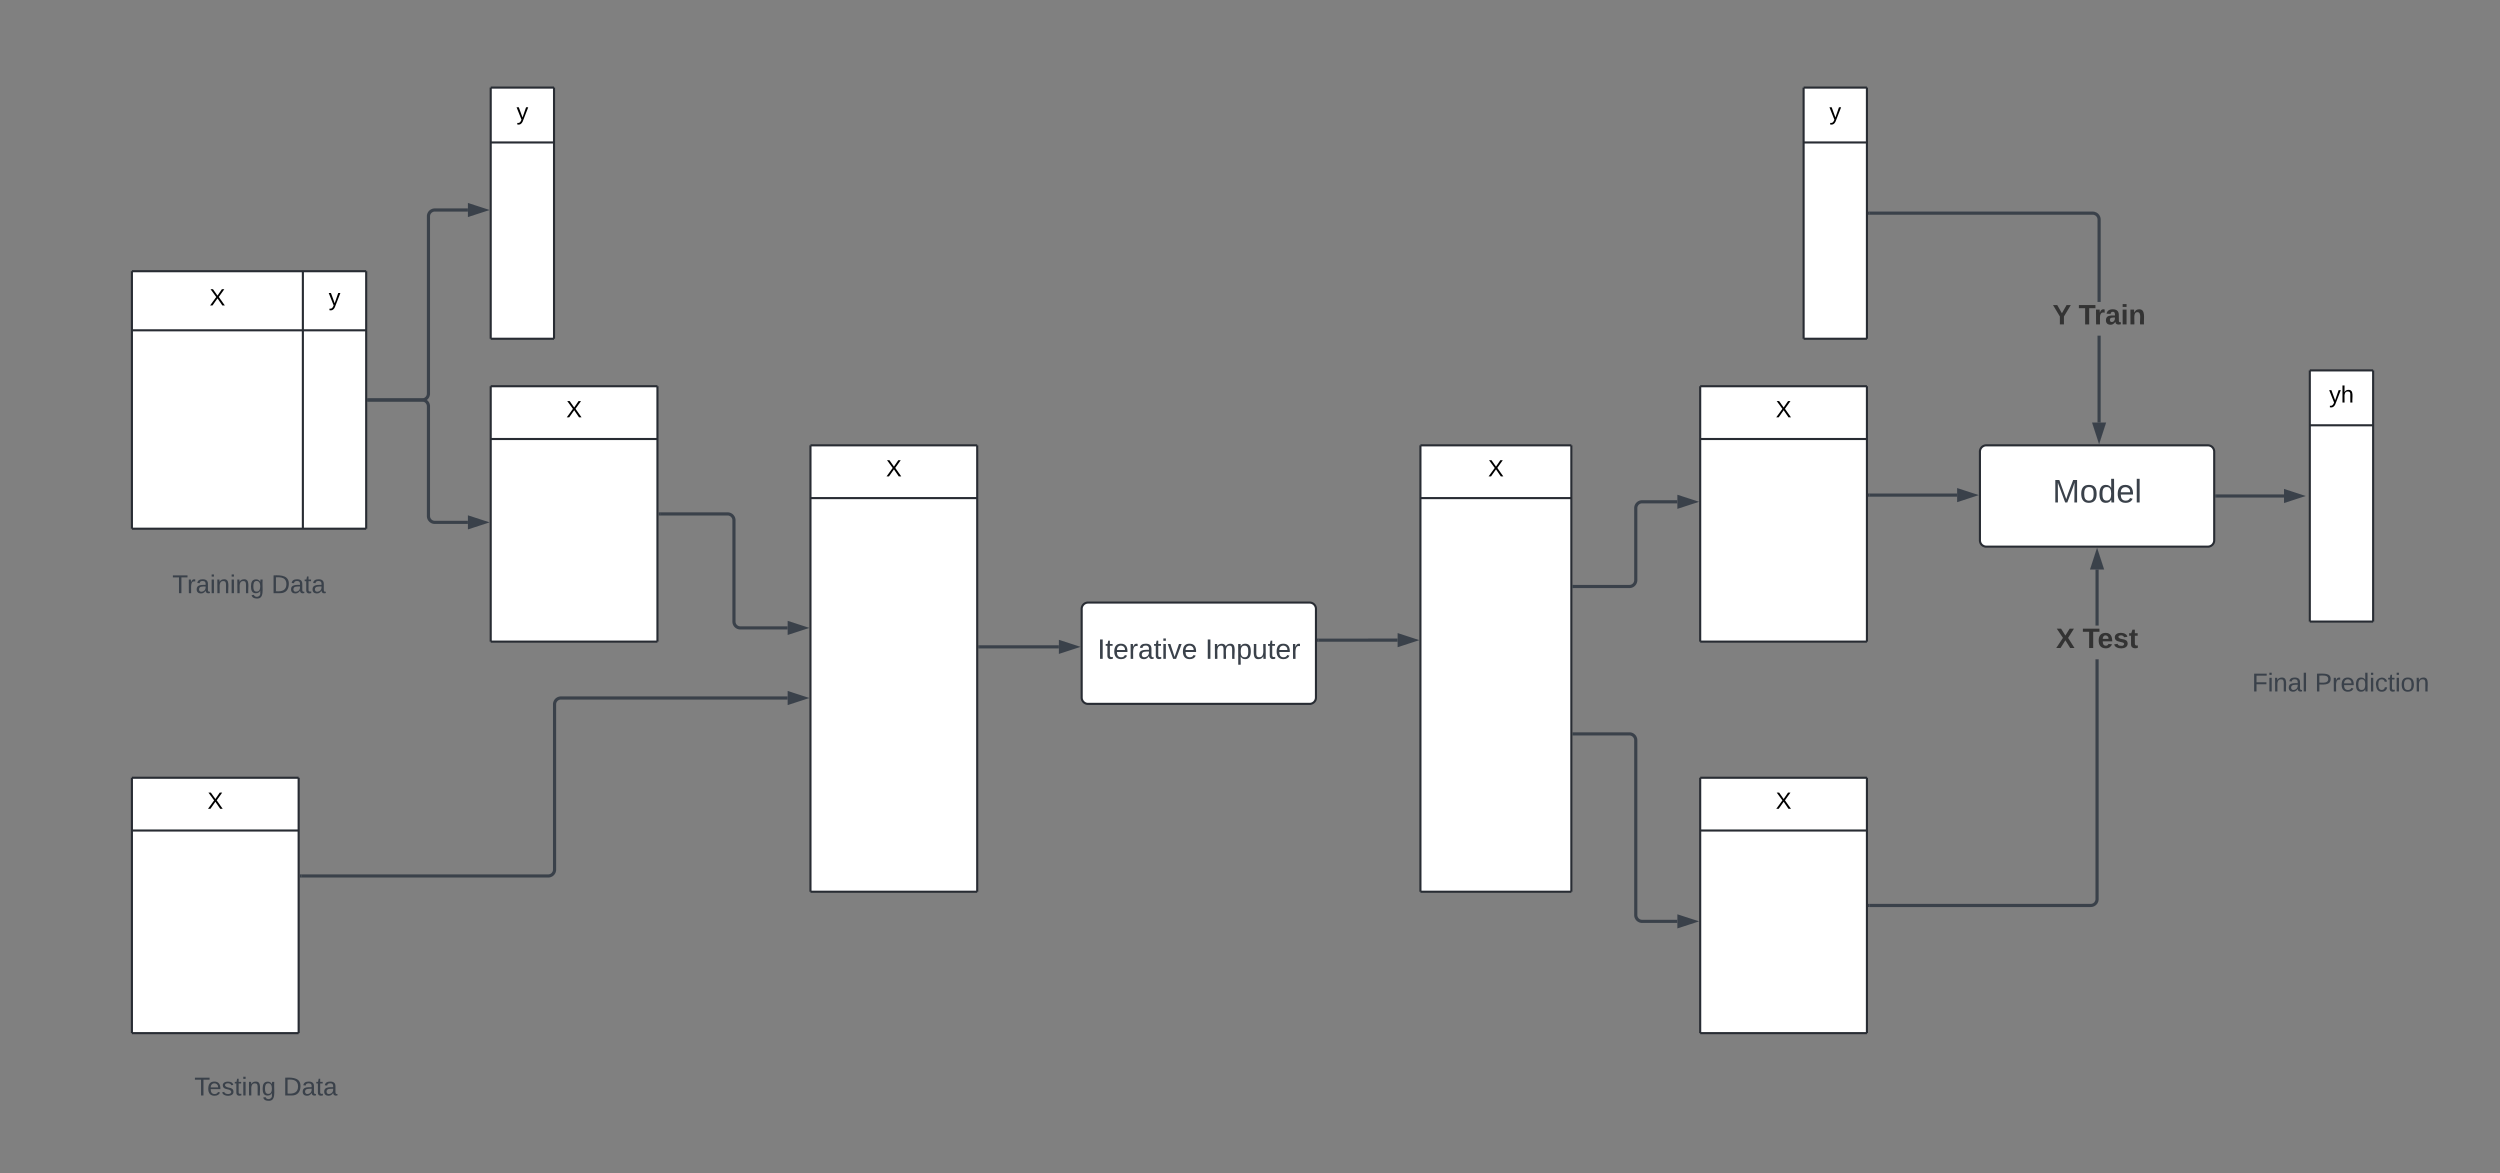 <svg xmlns="http://www.w3.org/2000/svg" xmlns:xlink="http://www.w3.org/1999/xlink" xmlns:lucid="lucid" width="2369" height="1112"><rect width="100%" height="100%" fill="#808080" stroke="none"/><g transform="translate(3643 -1503)" lucid:page-tab-id="0_0"><path d="M-3518 1760h162v56h-162zM-3356 1760h60v56h-60zM-3518 1816h162v188h-162zM-3356 1816h60v188h-60z" fill="#fff"/><path d="M-3518 1760v56M-3518 1760h162M-3356 1760v56M-3296 1760v56M-3356 1760h60M-3518 1816v188M-3518 1816h162M-3518 2004h162M-3356 1816v188M-3296 1816v188M-3356 1816h60M-3356 2004h60" stroke="#282c33" stroke-width="2" fill="none"/><use xlink:href="#a" transform="matrix(1,0,0,1,-3513,1765) translate(68.593 27.444)"/><use xlink:href="#b" transform="matrix(1,0,0,1,-3351,1765) translate(19.444 27.444)"/><path d="M-3518 2240h158v50h-158zM-3518 2290h158v192h-158z" fill="#fff"/><path d="M-3518 2240v50M-3360 2240v50M-3518 2240h158M-3518 2290v192M-3360 2290v192M-3518 2290h158M-3518 2482h158" stroke="#282c33" stroke-width="2" fill="none"/><use xlink:href="#a" transform="matrix(1,0,0,1,-3513,2245) translate(66.593 24.444)"/><path d="M-3178 1586h60v52h-60zM-3178 1638h60v186h-60z" fill="#fff"/><path d="M-3178 1586v52M-3118 1586v52M-3178 1586h60M-3178 1638v186M-3118 1638v186M-3178 1638h60M-3178 1824h60" stroke="#282c33" stroke-width="2" fill="none"/><use xlink:href="#b" transform="matrix(1,0,0,1,-3173,1591) translate(19.444 25.444)"/><path d="M-3178 1869h158v50h-158zM-3178 1919h158v192h-158z" fill="#fff"/><path d="M-3178 1869v50M-3020 1869v50M-3178 1869h158M-3178 1919v192M-3020 1919v192M-3178 1919h158M-3178 2111h158" stroke="#282c33" stroke-width="2" fill="none"/><use xlink:href="#a" transform="matrix(1,0,0,1,-3173,1874) translate(66.593 24.444)"/><path d="M-2875 1925h158v50h-158zM-2875 1975h158v373h-158z" fill="#fff"/><path d="M-2875 1925v50M-2717 1925v50M-2875 1925h158M-2875 1975v373M-2717 1975v373M-2875 1975h158M-2875 2348h158" stroke="#282c33" stroke-width="2" fill="none"/><use xlink:href="#a" transform="matrix(1,0,0,1,-2870,1930) translate(66.593 24.444)"/><path d="M-3293.5 1882h50.5a6 6 0 0 0 6-6v-168a6 6 0 0 1 6-6h31.38" stroke="#3a414a" stroke-width="3" fill="none"/><path d="M-3293.46 1883.47h-1.54v-2.94h1.54z" stroke="#3a414a" stroke-width=".05" fill="#3a414a"/><path d="M-3183.85 1702l-14.27 4.63v-9.27z" stroke="#3a414a" stroke-width="3" fill="#3a414a"/><path d="M-3293.5 1882h50.5a6 6 0 0 1 6 6v104a6 6 0 0 0 6 6h31.38" stroke="#3a414a" stroke-width="3" fill="none"/><path d="M-3293.46 1883.47h-1.54v-2.94h1.54z" stroke="#3a414a" stroke-width=".05" fill="#3a414a"/><path d="M-3183.85 1998l-14.27 4.63v-9.27z" stroke="#3a414a" stroke-width="3" fill="#3a414a"/><path d="M-3017.5 1990h64a6 6 0 0 1 6 6v96a6 6 0 0 0 6 6h44.88" stroke="#3a414a" stroke-width="3" fill="none"/><path d="M-3017.46 1991.47h-1.54v-2.94h1.54z" stroke="#3a414a" stroke-width=".05" fill="#3a414a"/><path d="M-2880.85 2098l-14.27 4.64v-9.28z" stroke="#3a414a" stroke-width="3" fill="#3a414a"/><path d="M-3357.5 2333.07h234a6 6 0 0 0 6-6v-156.64a6 6 0 0 1 6-6h214.88" stroke="#3a414a" stroke-width="3" fill="none"/><path d="M-3357.46 2334.54h-1.54v-2.95h1.54z" stroke="#3a414a" stroke-width=".05" fill="#3a414a"/><path d="M-2880.85 2164.43l-14.27 4.64v-9.27z" stroke="#3a414a" stroke-width="3" fill="#3a414a"/><path d="M-2618 2080a6 6 0 0 1 6-6h210a6 6 0 0 1 6 6v84a6 6 0 0 1-6 6h-210a6 6 0 0 1-6-6z" stroke="#282c33" stroke-width="2" fill="#fff"/><use xlink:href="#c" transform="matrix(1,0,0,1,-2606.9,2078.8) translate(3.852 48.521)"/><use xlink:href="#d" transform="matrix(1,0,0,1,-2606.9,2078.8) translate(105.926 48.521)"/><path d="M-2297 1925h143v50h-143zM-2297 1975h143v373h-143z" fill="#fff"/><path d="M-2297 1925v50M-2154 1925v50M-2297 1925h143M-2297 1975v373M-2154 1975v373M-2297 1975h143M-2297 2348h143" stroke="#282c33" stroke-width="2" fill="none"/><use xlink:href="#a" transform="matrix(1,0,0,1,-2292,1930) translate(59.093 24.444)"/><path d="M-2031.9 1869h158v50h-158zM-2031.9 1919h158v192h-158z" fill="#fff"/><path d="M-2031.9 1869v50M-1873.9 1869v50M-2031.9 1869h158M-2031.9 1919v192M-1873.9 1919v192M-2031.9 1919h158M-2031.9 2111h158" stroke="#282c33" stroke-width="2" fill="none"/><use xlink:href="#a" transform="matrix(1,0,0,1,-2026.907,1874) translate(66.593 24.444)"/><path d="M-2031.9 2240h158v50h-158zM-2031.9 2290h158v192h-158z" fill="#fff"/><path d="M-2031.9 2240v50M-1873.9 2240v50M-2031.9 2240h158M-2031.9 2290v192M-1873.9 2290v192M-2031.9 2290h158M-2031.9 2482h158" stroke="#282c33" stroke-width="2" fill="none"/><use xlink:href="#a" transform="matrix(1,0,0,1,-2026.907,2245) translate(66.593 24.444)"/><path d="M-1766.82 1931a6 6 0 0 1 6-6h210a6 6 0 0 1 6 6v84a6 6 0 0 1-6 6h-210a6 6 0 0 1-6-6z" stroke="#282c33" stroke-width="2" fill="#fff"/><use xlink:href="#e" transform="matrix(1,0,0,1,-1755.715,1929.8) translate(57.741 49.358)"/><path d="M-2714.5 2115.96h74.88" stroke="#3a414a" stroke-width="3" fill="none"/><path d="M-2714.46 2117.44h-1.54v-2.95h1.54z" stroke="#3a414a" stroke-width=".05" fill="#3a414a"/><path d="M-2623.85 2115.96l-14.27 4.64v-9.27z" stroke="#3a414a" stroke-width="3" fill="#3a414a"/><path d="M-2393.5 2109.62h46.98a.02.02 0 0 0 .02-.02.02.02 0 0 1 .02 0h27.86" stroke="#3a414a" stroke-width="3" fill="none"/><path d="M-2393.46 2111.1h-1.54v-2.95h1.54z" stroke="#3a414a" stroke-width=".05" fill="#3a414a"/><path d="M-2302.85 2109.6l-14.27 4.62v-9.27z" stroke="#3a414a" stroke-width="3" fill="#3a414a"/><path d="M-2151.5 2058.76h52.55a6 6 0 0 0 6-6v-68.26a6 6 0 0 1 6-6h33.42" stroke="#3a414a" stroke-width="3" fill="none"/><path d="M-2151.46 2060.24h-1.54v-2.95h1.54z" stroke="#3a414a" stroke-width=".05" fill="#3a414a"/><path d="M-2037.76 1978.5l-14.27 4.64v-9.27z" stroke="#3a414a" stroke-width="3" fill="#3a414a"/><path d="M-2151.5 2198.44h52.55a6 6 0 0 1 6 6v165.64a6 6 0 0 0 6 6h33.42" stroke="#3a414a" stroke-width="3" fill="none"/><path d="M-2151.46 2199.9h-1.54V2197h1.54z" stroke="#3a414a" stroke-width=".05" fill="#3a414a"/><path d="M-2037.76 2376.08l-14.27 4.64v-9.27z" stroke="#3a414a" stroke-width="3" fill="#3a414a"/><path d="M-1871.4 1972.16h82.97" stroke="#3a414a" stroke-width="3" fill="none"/><path d="M-1871.37 1973.63h-1.54v-2.95h1.53z" stroke="#3a414a" stroke-width=".05" fill="#3a414a"/><path d="M-1772.67 1972.16l-14.26 4.64v-9.27z" stroke="#3a414a" stroke-width="3" fill="#3a414a"/><path d="M-1654.34 2355.06l-.1 1.1-.26 1.15-.45 1.1-.6 1-.78.9-.9.75-1 .6-1.07.46-1.14.3-1.12.07h-209.65v-2.94h209.53l.76-.07.68-.16.66-.27.6-.37.54-.46.46-.54.37-.6.28-.66.17-.7.06-.76v-227.2h2.96zm0-259.32h-2.95v-53.12h2.96z" stroke="#3a414a" stroke-width=".05" fill="#3a414a"/><path d="M-1871.37 2362.47h-1.54v-2.94h1.53z" fill="#3a414a"/><path stroke="#3a414a" stroke-width=".05" fill="#3a414a"/><path d="M-1651.18 2041.12h-9.27l4.63-14.27z" fill="#3a414a"/><path d="M-1649.15 2042.6h-13.33l6.66-20.52zm-9.27-2.95h5.2l-2.6-8.02z" stroke="#3a414a" stroke-width=".05" fill="#3a414a"/><use xlink:href="#f" transform="matrix(1,0,0,1,-1694.741,2095.735) translate(0 21.333)"/><use xlink:href="#g" transform="matrix(1,0,0,1,-1694.741,2095.735) translate(25.185 21.333)"/><path d="M-1542.32 1973h63.65" stroke="#3a414a" stroke-width="3" fill="none"/><path d="M-1542.28 1974.47h-1.54v-2.94h1.54z" stroke="#3a414a" stroke-width=".05" fill="#3a414a"/><path d="M-1462.9 1973l-14.27 4.63v-9.27z" stroke="#3a414a" stroke-width="3" fill="#3a414a"/><path d="M-1454.22 1854h60v52h-60zM-1454.22 1906h60v186h-60z" fill="#fff"/><path d="M-1454.22 1854v52M-1394.22 1854v52M-1454.22 1854h60M-1454.22 1906v186M-1394.22 1906v186M-1454.22 1906h60M-1454.22 2092h60" stroke="#282c33" stroke-width="2" fill="none"/><use xlink:href="#h" transform="matrix(1,0,0,1,-1449.216,1859) translate(13.272 25.444)"/><path d="M-3484.73 2046.2a6 6 0 0 1 6-6h143.46a6 6 0 0 1 6 6v27.35a6 6 0 0 1-6 6h-143.46a6 6 0 0 1-6-6z" fill="none"/><use xlink:href="#i" transform="matrix(1,0,0,1,-3479.727,2045.21) translate(0 19.889)"/><use xlink:href="#j" transform="matrix(1,0,0,1,-3479.727,2045.21) translate(93.907 19.889)"/><path d="M-3463.83 2515.7a6 6 0 0 1 6-6h133.6a6 6 0 0 1 6 6v40.02a6 6 0 0 1-6 6h-133.6a6 6 0 0 1-6-6z" fill="none"/><use xlink:href="#k" transform="matrix(1,0,0,1,-3458.833,2514.688) translate(0 26.389)"/><use xlink:href="#j" transform="matrix(1,0,0,1,-3458.833,2514.688) translate(84.062 26.389)"/><path d="M-1933.9 1586h60v52h-60zM-1933.9 1638h60v186h-60z" fill="#fff"/><path d="M-1933.9 1586v52M-1873.9 1586v52M-1933.9 1586h60M-1933.9 1638v186M-1873.9 1638v186M-1933.9 1638h60M-1933.9 1824h60" stroke="#282c33" stroke-width="2" fill="none"/><use xlink:href="#b" transform="matrix(1,0,0,1,-1928.907,1591) translate(19.444 25.444)"/><path d="M-1652.43 1903.38h-2.95v-82.3h2.95zm-6.3-199.77l1.13.3 1.1.44 1 .6.88.77.76.9.62 1 .45 1.1.28 1.13.1 1.1v78.16h-2.96v-78.04l-.06-.77-.17-.7-.28-.65-.37-.6-.46-.55-.55-.46-.6-.37-.66-.27-.7-.16-.76-.07h-211.45v-2.94h211.55z" stroke="#3a414a" stroke-width=".05" fill="#3a414a"/><path d="M-1871.37 1706.47h-1.54v-2.94h1.53z" fill="#3a414a"/><path stroke="#3a414a" stroke-width=".05" fill="#3a414a"/><path d="M-1653.9 1919.15l-4.64-14.27h9.27z" fill="#3a414a"/><path d="M-1653.9 1923.92l-6.67-20.52h13.33zm-2.6-17.57l2.6 8.02 2.6-8z" stroke="#3a414a" stroke-width=".05" fill="#3a414a"/><g><use xlink:href="#l" transform="matrix(1,0,0,1,-1698.018,1789.094) translate(0 21.333)"/><use xlink:href="#m" transform="matrix(1,0,0,1,-1698.018,1789.094) translate(24.667 21.333)"/></g><path d="M-1514.02 2139.32a6 6 0 0 1 6-6h166a6 6 0 0 1 6 6v27.35a6 6 0 0 1-6 6h-166a6 6 0 0 1-6-6z" fill="none"/><g><use xlink:href="#n" transform="matrix(1,0,0,1,-1509.019,2138.323) translate(0 19.889)"/><use xlink:href="#o" transform="matrix(1,0,0,1,-1509.019,2138.323) translate(59.549 19.889)"/></g><defs><path d="M195 0l-74-108L45 0H8l94-129-87-119h37l69 98 67-98h37l-84 118L233 0h-38" id="p"/><use transform="matrix(0.062,0,0,0.062,0,0)" xlink:href="#p" id="a"/><path d="M179-190L93 31C79 59 56 82 12 73V49c39 6 53-20 64-50L1-190h34L92-34l54-156h33" id="q"/><use transform="matrix(0.062,0,0,0.062,0,0)" xlink:href="#q" id="b"/><path fill="#3a414a" d="M33 0v-248h34V0H33" id="r"/><path fill="#3a414a" d="M59-47c-2 24 18 29 38 22v24C64 9 27 4 27-40v-127H5v-23h24l9-43h21v43h35v23H59v120" id="s"/><path fill="#3a414a" d="M100-194c63 0 86 42 84 106H49c0 40 14 67 53 68 26 1 43-12 49-29l28 8c-11 28-37 45-77 45C44 4 14-33 15-96c1-61 26-98 85-98zm52 81c6-60-76-77-97-28-3 7-6 17-6 28h103" id="t"/><path fill="#3a414a" d="M114-163C36-179 61-72 57 0H25l-1-190h30c1 12-1 29 2 39 6-27 23-49 58-41v29" id="u"/><path fill="#3a414a" d="M141-36C126-15 110 5 73 4 37 3 15-17 15-53c-1-64 63-63 125-63 3-35-9-54-41-54-24 1-41 7-42 31l-33-3c5-37 33-52 76-52 45 0 72 20 72 64v82c-1 20 7 32 28 27v20c-31 9-61-2-59-35zM48-53c0 20 12 33 32 33 41-3 63-29 60-74-43 2-92-5-92 41" id="v"/><path fill="#3a414a" d="M24-231v-30h32v30H24zM24 0v-190h32V0H24" id="w"/><path fill="#3a414a" d="M108 0H70L1-190h34L89-25l56-165h34" id="x"/><g id="c"><use transform="matrix(0.074,0,0,0.074,0,0)" xlink:href="#r"/><use transform="matrix(0.074,0,0,0.074,7.407,0)" xlink:href="#s"/><use transform="matrix(0.074,0,0,0.074,14.815,0)" xlink:href="#t"/><use transform="matrix(0.074,0,0,0.074,29.63,0)" xlink:href="#u"/><use transform="matrix(0.074,0,0,0.074,38.444,0)" xlink:href="#v"/><use transform="matrix(0.074,0,0,0.074,53.259,0)" xlink:href="#s"/><use transform="matrix(0.074,0,0,0.074,60.667,0)" xlink:href="#w"/><use transform="matrix(0.074,0,0,0.074,66.519,0)" xlink:href="#x"/><use transform="matrix(0.074,0,0,0.074,79.852,0)" xlink:href="#t"/></g><path fill="#3a414a" d="M210-169c-67 3-38 105-44 169h-31v-121c0-29-5-50-35-48C34-165 62-65 56 0H25l-1-190h30c1 10-1 24 2 32 10-44 99-50 107 0 11-21 27-35 58-36 85-2 47 119 55 194h-31v-121c0-29-5-49-35-48" id="y"/><path fill="#3a414a" d="M115-194c55 1 70 41 70 98S169 2 115 4C84 4 66-9 55-30l1 105H24l-1-265h31l2 30c10-21 28-34 59-34zm-8 174c40 0 45-34 45-75s-6-73-45-74c-42 0-51 32-51 76 0 43 10 73 51 73" id="z"/><path fill="#3a414a" d="M84 4C-5 8 30-112 23-190h32v120c0 31 7 50 39 49 72-2 45-101 50-169h31l1 190h-30c-1-10 1-25-2-33-11 22-28 36-60 37" id="A"/><g id="d"><use transform="matrix(0.074,0,0,0.074,0,0)" xlink:href="#r"/><use transform="matrix(0.074,0,0,0.074,7.407,0)" xlink:href="#y"/><use transform="matrix(0.074,0,0,0.074,29.556,0)" xlink:href="#z"/><use transform="matrix(0.074,0,0,0.074,44.37,0)" xlink:href="#A"/><use transform="matrix(0.074,0,0,0.074,59.185,0)" xlink:href="#s"/><use transform="matrix(0.074,0,0,0.074,66.593,0)" xlink:href="#t"/><use transform="matrix(0.074,0,0,0.074,81.407,0)" xlink:href="#u"/></g><path fill="#3a414a" d="M240 0l2-218c-23 76-54 145-80 218h-23L58-218 59 0H30v-248h44l77 211c21-75 51-140 76-211h43V0h-30" id="B"/><path fill="#3a414a" d="M100-194c62-1 85 37 85 99 1 63-27 99-86 99S16-35 15-95c0-66 28-99 85-99zM99-20c44 1 53-31 53-75 0-43-8-75-51-75s-53 32-53 75 10 74 51 75" id="C"/><path fill="#3a414a" d="M85-194c31 0 48 13 60 33l-1-100h32l1 261h-30c-2-10 0-23-3-31C134-8 116 4 85 4 32 4 16-35 15-94c0-66 23-100 70-100zm9 24c-40 0-46 34-46 75 0 40 6 74 45 74 42 0 51-32 51-76 0-42-9-74-50-73" id="D"/><path fill="#3a414a" d="M24 0v-261h32V0H24" id="E"/><g id="e"><use transform="matrix(0.086,0,0,0.086,0,0)" xlink:href="#B"/><use transform="matrix(0.086,0,0,0.086,25.84,0)" xlink:href="#C"/><use transform="matrix(0.086,0,0,0.086,43.123,0)" xlink:href="#D"/><use transform="matrix(0.086,0,0,0.086,60.407,0)" xlink:href="#t"/><use transform="matrix(0.086,0,0,0.086,77.691,0)" xlink:href="#E"/></g><path fill="#333" d="M182 0l-62-99L58 0H3l86-130-79-118h55l55 88 55-88h55l-75 118L237 0h-55" id="F"/><use transform="matrix(0.074,0,0,0.074,0,0)" xlink:href="#F" id="f"/><path fill="#333" d="M136-208V0H84v-208H4v-40h212v40h-80" id="G"/><path fill="#333" d="M185-48c-13 30-37 53-82 52C43 2 14-33 14-96s30-98 90-98c62 0 83 45 84 108H66c0 31 8 55 39 56 18 0 30-7 34-22zm-45-69c5-46-57-63-70-21-2 6-4 13-4 21h74" id="H"/><path fill="#333" d="M137-138c1-29-70-34-71-4 15 46 118 7 119 86 1 83-164 76-172 9l43-7c4 19 20 25 44 25 33 8 57-30 24-41C81-84 22-81 20-136c-2-80 154-74 161-7" id="I"/><path fill="#333" d="M115-3C79 11 28 4 28-45v-112H4v-33h27l15-45h31v45h36v33H77v99c-1 23 16 31 38 25v30" id="J"/><g id="g"><use transform="matrix(0.074,0,0,0.074,0,0)" xlink:href="#G"/><use transform="matrix(0.074,0,0,0.074,14.222,0)" xlink:href="#H"/><use transform="matrix(0.074,0,0,0.074,29.037,0)" xlink:href="#I"/><use transform="matrix(0.074,0,0,0.074,43.852,0)" xlink:href="#J"/></g><path d="M106-169C34-169 62-67 57 0H25v-261h32l-1 103c12-21 28-36 61-36 89 0 53 116 60 194h-32v-121c2-32-8-49-39-48" id="K"/><g id="h"><use transform="matrix(0.062,0,0,0.062,0,0)" xlink:href="#q"/><use transform="matrix(0.062,0,0,0.062,11.111,0)" xlink:href="#K"/></g><path fill="#3a414a" d="M127-220V0H93v-220H8v-28h204v28h-85" id="L"/><path fill="#3a414a" d="M117-194c89-4 53 116 60 194h-32v-121c0-31-8-49-39-48C34-167 62-67 57 0H25l-1-190h30c1 10-1 24 2 32 11-22 29-35 61-36" id="M"/><path fill="#3a414a" d="M177-190C167-65 218 103 67 71c-23-6-38-20-44-43l32-5c15 47 100 32 89-28v-30C133-14 115 1 83 1 29 1 15-40 15-95c0-56 16-97 71-98 29-1 48 16 59 35 1-10 0-23 2-32h30zM94-22c36 0 50-32 50-73 0-42-14-75-50-75-39 0-46 34-46 75s6 73 46 73" id="N"/><g id="i"><use transform="matrix(0.068,0,0,0.068,0,0)" xlink:href="#L"/><use transform="matrix(0.068,0,0,0.068,13.988,0)" xlink:href="#u"/><use transform="matrix(0.068,0,0,0.068,22.068,0)" xlink:href="#v"/><use transform="matrix(0.068,0,0,0.068,35.648,0)" xlink:href="#w"/><use transform="matrix(0.068,0,0,0.068,41.012,0)" xlink:href="#M"/><use transform="matrix(0.068,0,0,0.068,54.593,0)" xlink:href="#w"/><use transform="matrix(0.068,0,0,0.068,59.957,0)" xlink:href="#M"/><use transform="matrix(0.068,0,0,0.068,73.537,0)" xlink:href="#N"/></g><path fill="#3a414a" d="M30-248c118-7 216 8 213 122C240-48 200 0 122 0H30v-248zM63-27c89 8 146-16 146-99s-60-101-146-95v194" id="O"/><g id="j"><use transform="matrix(0.068,0,0,0.068,0,0)" xlink:href="#O"/><use transform="matrix(0.068,0,0,0.068,17.586,0)" xlink:href="#v"/><use transform="matrix(0.068,0,0,0.068,31.167,0)" xlink:href="#s"/><use transform="matrix(0.068,0,0,0.068,37.957,0)" xlink:href="#v"/></g><path fill="#3a414a" d="M135-143c-3-34-86-38-87 0 15 53 115 12 119 90S17 21 10-45l28-5c4 36 97 45 98 0-10-56-113-15-118-90-4-57 82-63 122-42 12 7 21 19 24 35" id="P"/><g id="k"><use transform="matrix(0.068,0,0,0.068,0,0)" xlink:href="#L"/><use transform="matrix(0.068,0,0,0.068,12.154,0)" xlink:href="#t"/><use transform="matrix(0.068,0,0,0.068,25.735,0)" xlink:href="#P"/><use transform="matrix(0.068,0,0,0.068,37.957,0)" xlink:href="#s"/><use transform="matrix(0.068,0,0,0.068,44.747,0)" xlink:href="#w"/><use transform="matrix(0.068,0,0,0.068,50.111,0)" xlink:href="#M"/><use transform="matrix(0.068,0,0,0.068,63.691,0)" xlink:href="#N"/></g><path fill="#333" d="M146-102V0H94v-102L6-248h54l60 105 60-105h54" id="Q"/><use transform="matrix(0.074,0,0,0.074,0,0)" xlink:href="#Q" id="l"/><path fill="#333" d="M135-150c-39-12-60 13-60 57V0H25l-1-190h47c2 13-1 29 3 40 6-28 27-53 61-41v41" id="R"/><path fill="#333" d="M133-34C117-15 103 5 69 4 32 3 11-16 11-54c-1-60 55-63 116-61 1-26-3-47-28-47-18 1-26 9-28 27l-52-2c7-38 36-58 82-57s74 22 75 68l1 82c-1 14 12 18 25 15v27c-30 8-71 5-69-32zm-48 3c29 0 43-24 42-57-32 0-66-3-65 30 0 17 8 27 23 27" id="S"/><path fill="#333" d="M25-224v-37h50v37H25zM25 0v-190h50V0H25" id="T"/><path fill="#333" d="M135-194c87-1 58 113 63 194h-50c-7-57 23-157-34-157-59 0-34 97-39 157H25l-1-190h47c2 12-1 28 3 38 12-26 28-41 61-42" id="U"/><g id="m"><use transform="matrix(0.074,0,0,0.074,0,0)" xlink:href="#G"/><use transform="matrix(0.074,0,0,0.074,14.741,0)" xlink:href="#R"/><use transform="matrix(0.074,0,0,0.074,25.111,0)" xlink:href="#S"/><use transform="matrix(0.074,0,0,0.074,39.926,0)" xlink:href="#T"/><use transform="matrix(0.074,0,0,0.074,47.333,0)" xlink:href="#U"/></g><path fill="#3a414a" d="M63-220v92h138v28H63V0H30v-248h175v28H63" id="V"/><g id="n"><use transform="matrix(0.068,0,0,0.068,0,0)" xlink:href="#V"/><use transform="matrix(0.068,0,0,0.068,14.87,0)" xlink:href="#w"/><use transform="matrix(0.068,0,0,0.068,20.235,0)" xlink:href="#M"/><use transform="matrix(0.068,0,0,0.068,33.815,0)" xlink:href="#v"/><use transform="matrix(0.068,0,0,0.068,47.395,0)" xlink:href="#E"/></g><path fill="#3a414a" d="M30-248c87 1 191-15 191 75 0 78-77 80-158 76V0H30v-248zm33 125c57 0 124 11 124-50 0-59-68-47-124-48v98" id="W"/><path fill="#3a414a" d="M96-169c-40 0-48 33-48 73s9 75 48 75c24 0 41-14 43-38l32 2c-6 37-31 61-74 61-59 0-76-41-82-99-10-93 101-131 147-64 4 7 5 14 7 22l-32 3c-4-21-16-35-41-35" id="X"/><g id="o"><use transform="matrix(0.068,0,0,0.068,0,0)" xlink:href="#W"/><use transform="matrix(0.068,0,0,0.068,16.296,0)" xlink:href="#u"/><use transform="matrix(0.068,0,0,0.068,24.377,0)" xlink:href="#t"/><use transform="matrix(0.068,0,0,0.068,37.957,0)" xlink:href="#D"/><use transform="matrix(0.068,0,0,0.068,51.537,0)" xlink:href="#w"/><use transform="matrix(0.068,0,0,0.068,56.901,0)" xlink:href="#X"/><use transform="matrix(0.068,0,0,0.068,69.123,0)" xlink:href="#s"/><use transform="matrix(0.068,0,0,0.068,75.914,0)" xlink:href="#w"/><use transform="matrix(0.068,0,0,0.068,81.278,0)" xlink:href="#C"/><use transform="matrix(0.068,0,0,0.068,94.858,0)" xlink:href="#M"/></g></defs></g></svg>